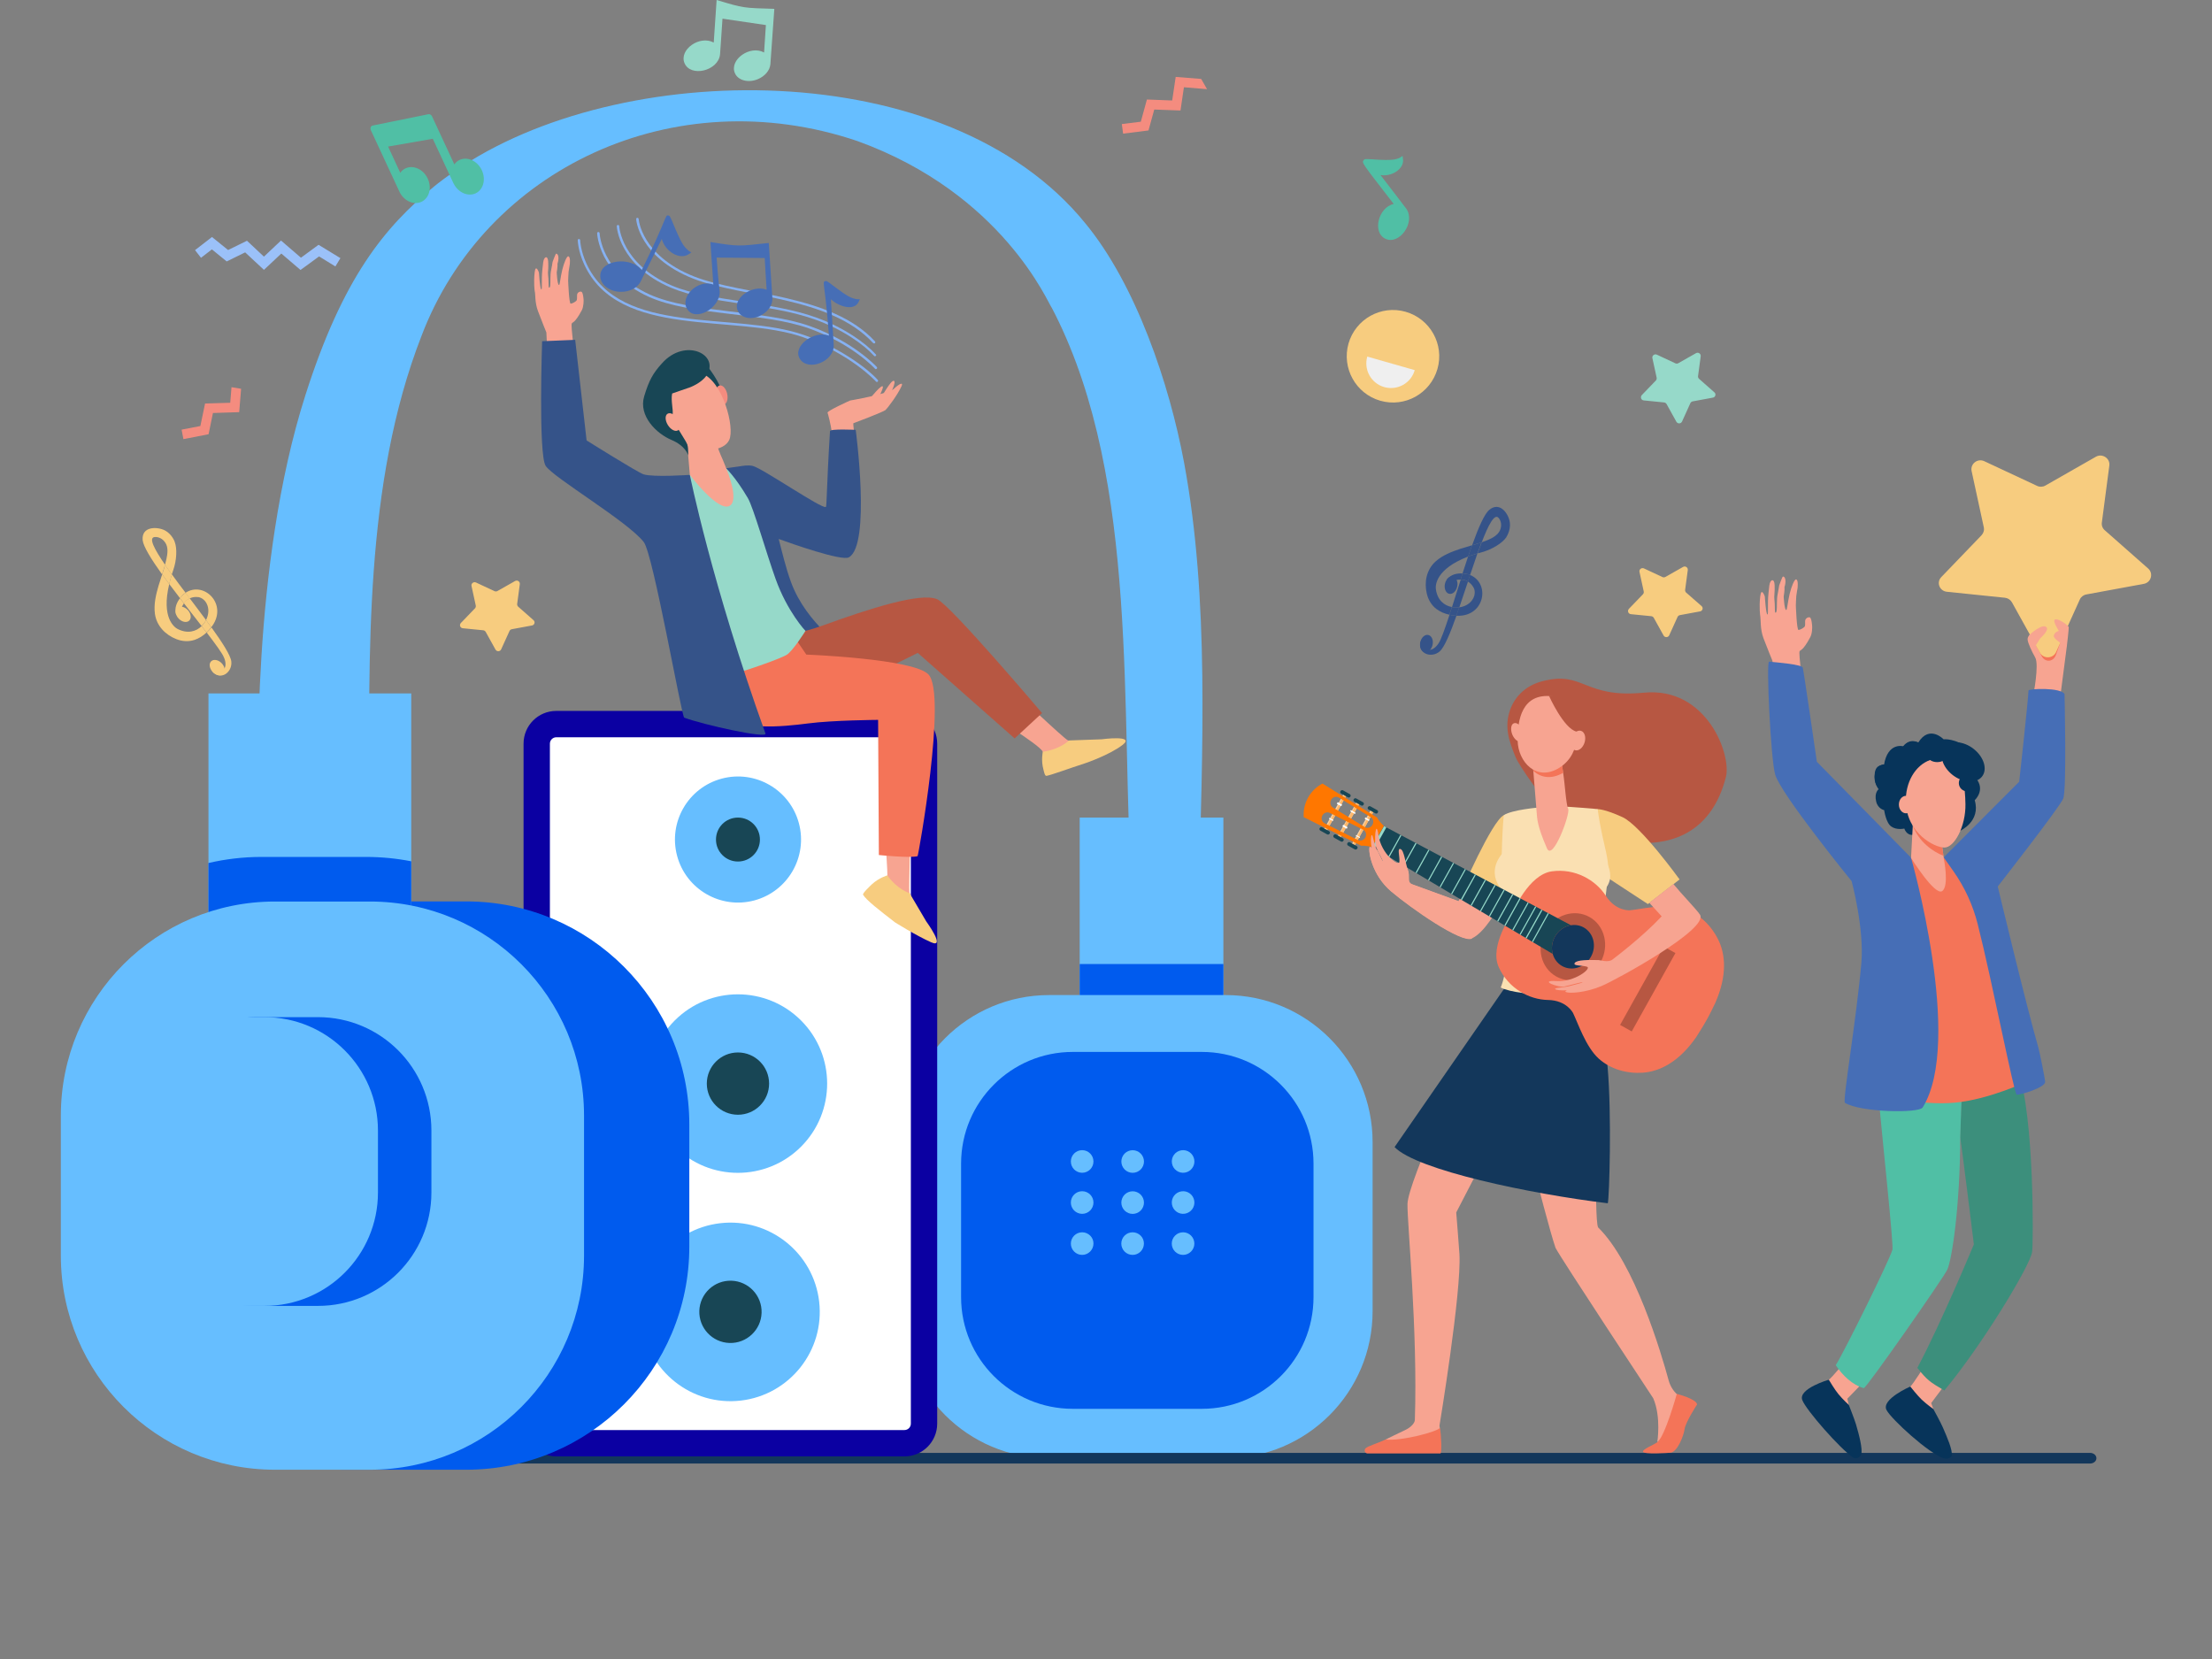 <?xml version="1.0" encoding="UTF-8" standalone="no"?><!DOCTYPE svg PUBLIC "-//W3C//DTD SVG 1.1//EN" "http://www.w3.org/Graphics/SVG/1.1/DTD/svg11.dtd"><svg width="100%" height="100%" viewBox="0 0 800 600" version="1.1" xmlns="http://www.w3.org/2000/svg" xmlns:xlink="http://www.w3.org/1999/xlink" xml:space="preserve" xmlns:serif="http://www.serif.com/" style="fill-rule:evenodd;clip-rule:evenodd;stroke-linejoin:round;stroke-miterlimit:2;"><rect x="0" y="0" width="800" height="600" fill="#808080" stroke="none"/><g><path d="M63.669,222.201c0.54,0.231 1.08,0.347 1.659,0.463c-0.193,-1.273 -0,-2.778 1.196,-4.437c-0.463,-0.617 -0.965,-1.234 -1.428,-1.851c-1.003,1.273 -2.16,3.472 -1.427,5.825Z" style="fill:#f7cc7f;fill-rule:nonzero;"/><path d="M74.509,224.245c-1.89,-2.546 -3.896,-5.208 -5.902,-7.869c-0.154,0.077 -0.232,0.115 -0.232,0.115c-0.771,0.463 -0.848,0.54 -0.848,0.54c-0.502,0.386 -0.81,0.811 -0.772,0.772c-0.077,0.116 -0.193,0.231 -0.27,0.347c2.199,2.855 4.398,5.671 6.404,8.217c0.694,-0.579 1.234,-1.312 1.62,-2.122Z" style="fill:#f7cc7f;fill-rule:nonzero;"/><path d="M81.029,237.863c-0,-0.039 1.273,2.7 -0.116,4.243c-0,0 -1.543,1.813 -2.778,-0.578l-0.115,-0.155c-0.27,-0.347 -0.772,-0.463 -1.158,-0.193c-0.424,0.27 -0.463,0.772 -0.27,1.235c0.116,0.231 0.309,0.617 0.81,1.041c3.009,2.469 6.674,-0.655 6.25,-4.243c-0.27,-2.237 -3.241,-6.828 -7.175,-12.306c-0.502,0.656 -1.081,1.312 -1.698,1.89c3.241,4.244 5.709,7.6 6.25,9.066Z" style="fill:#f7cc7f;fill-rule:nonzero;"/><path d="M72.927,226.444c0.618,0.81 1.196,1.582 1.775,2.315c0.617,-0.579 1.196,-1.196 1.697,-1.89c-0.617,-0.849 -1.234,-1.736 -1.89,-2.624c-0.386,0.81 -0.926,1.543 -1.582,2.199Z" style="fill:#f7cc7f;fill-rule:nonzero;"/><path d="M65.096,216.337c0.618,-0.81 1.158,-1.311 1.158,-1.311c0.27,-0.232 0.578,-0.463 0.848,-0.656c-1.736,-2.276 -3.394,-4.514 -4.937,-6.635c-0.386,1.234 -0.695,2.391 -0.965,3.471c1.273,1.698 2.585,3.434 3.896,5.131Z" style="fill:#f7cc7f;fill-rule:nonzero;"/><path d="M58.654,207.735c0.81,1.118 1.659,2.314 2.546,3.51c0.27,-1.08 0.579,-2.237 0.965,-3.472c-0.888,-1.196 -1.698,-2.392 -2.469,-3.472c-0.309,1.158 -0.656,2.276 -1.042,3.434Z" style="fill:#f7cc7f;fill-rule:nonzero;"/><path d="M64.248,227.486c-1.158,-0.617 -5.98,-3.974 -3.048,-16.241c-0.887,-1.196 -1.736,-2.353 -2.546,-3.51c-0.463,1.35 -0.887,2.7 -1.311,4.089c-0.965,3.279 -1.775,6.789 -1.312,10.184c0.617,4.398 3.819,7.599 7.754,9.143c2.044,0.81 4.398,1.002 6.596,0.27c1.621,-0.541 3.087,-1.505 4.321,-2.662c-0.579,-0.733 -1.157,-1.505 -1.775,-2.315c-2.005,1.968 -5.092,2.855 -8.679,1.042Z" style="fill:#f7cc7f;fill-rule:nonzero;"/><path d="M59.657,191.841c-2.739,-1.427 -8.525,-1.582 -8.062,3.51c0.231,2.277 3.124,6.944 7.021,12.384c0.385,-1.158 0.733,-2.315 1.08,-3.472c-3.896,-5.671 -6.018,-9.76 -3.819,-10.03c1.311,-0.155 2.931,0.501 3.934,2.083c1.081,1.659 0.811,3.896 0.386,5.825c-0.154,0.733 -0.347,1.427 -0.54,2.16c0.772,1.119 1.582,2.276 2.469,3.472c0.154,-0.54 0.347,-1.08 0.54,-1.62c1.235,-3.511 1.427,-7.793 0.54,-10.107c0.039,-0 -0.887,-2.778 -3.549,-4.205Z" style="fill:#f7cc7f;fill-rule:nonzero;"/><path d="M69.456,216.106c-0.155,0.038 1.041,-0.348 2.16,-0.155c-0.463,-0.077 2.353,-0.077 3.433,3.086c0.579,1.621 0.309,3.55 -0.54,5.208c0.656,0.888 1.312,1.775 1.89,2.624c0.078,-0.116 0.155,-0.232 0.232,-0.309c5.902,-7.985 -2.855,-16.588 -9.567,-12.152c0.501,0.656 1.003,1.35 1.504,2.006c0.27,-0.115 0.656,-0.27 0.888,-0.308Z" style="fill:#f7cc7f;fill-rule:nonzero;"/><path d="M65.096,216.337c0.463,0.617 0.965,1.235 1.428,1.852c0.077,-0.116 0.154,-0.232 0.27,-0.347c-0,-0 0.308,-0.386 0.771,-0.772c0,0 0.078,-0.077 0.849,-0.54c-0.039,0 0.077,-0.039 0.232,-0.116c-0.502,-0.656 -1.003,-1.35 -1.505,-2.006c-0.309,0.193 -0.579,0.386 -0.849,0.656c-0.038,0 -0.578,0.463 -1.196,1.273Z" style="fill:#f7cc7f;fill-rule:nonzero;"/><path d="M67.913,220.619c1.195,1.273 1.427,3.009 0.501,3.858c-0.926,0.848 -2.623,0.501 -3.819,-0.772c-1.196,-1.273 -1.427,-3.009 -0.502,-3.857c0.888,-0.849 2.624,-0.502 3.82,0.771Z" style="fill:#f7cc7f;fill-rule:nonzero;"/><path d="M80.218,239.907c1.196,1.273 1.428,3.009 0.502,3.858c-0.926,0.849 -2.623,0.502 -3.819,-0.772c-1.196,-1.273 -1.427,-3.008 -0.502,-3.857c0.926,-0.849 2.624,-0.502 3.819,0.771Z" style="fill:#f7cc7f;fill-rule:nonzero;"/></g><rect x="390.489" y="295.689" width="51.963" height="102.305" style="fill:#66beff;"/><path d="M442.452,348.655l-51.963,-0l0,49.378l51.963,-0l-0,-49.378Z" style="fill:#005bee;fill-rule:nonzero;"/><path d="M326.259,474.221l0,-61.182c0,-29.357 23.802,-53.159 53.159,-53.159l63.844,0c29.357,0 53.159,23.802 53.159,53.159l-0,61.182c-0,29.357 -23.802,53.159 -53.159,53.159l-63.844,-0c-29.357,-0 -53.159,-23.802 -53.159,-53.159Z" style="fill:#66beff;fill-rule:nonzero;"/><path d="M347.592,469.129l0,-48.298c0,-22.297 18.093,-40.389 40.39,-40.389l46.678,-0c22.297,-0 40.389,18.092 40.389,40.389l0,48.298c0,22.297 -18.092,40.39 -40.389,40.39l-46.678,-0c-22.297,-0 -40.39,-18.093 -40.39,-40.39Z" style="fill:#005bee;fill-rule:nonzero;"/><g><circle cx="391.377" cy="420.06" r="4.089" style="fill:#66beff;"/><path d="M405.867,418.512c0.864,-2.085 3.258,-3.076 5.343,-2.213c2.085,0.864 3.077,3.258 2.213,5.343c-0.864,2.085 -3.258,3.077 -5.343,2.213c-2.085,-0.863 -3.076,-3.257 -2.213,-5.343Z" style="fill:#66beff;"/><path d="M427.231,416.022c2.228,-0.362 4.33,1.153 4.691,3.381c0.362,2.228 -1.153,4.33 -3.381,4.692c-2.228,0.361 -4.33,-1.154 -4.691,-3.382c-0.362,-2.227 1.153,-4.33 3.381,-4.691Z" style="fill:#66beff;"/></g><g><circle cx="391.377" cy="434.912" r="4.089" style="fill:#66beff;"/><path d="M405.862,433.369c0.863,-2.085 3.257,-3.077 5.342,-2.213c2.086,0.863 3.077,3.257 2.213,5.342c-0.863,2.086 -3.257,3.077 -5.342,2.213c-2.085,-0.863 -3.077,-3.257 -2.213,-5.342Z" style="fill:#66beff;"/><path d="M427.23,430.874c2.228,-0.361 4.33,1.154 4.691,3.381c0.362,2.228 -1.153,4.33 -3.381,4.692c-2.228,0.361 -4.33,-1.154 -4.691,-3.382c-0.362,-2.227 1.153,-4.329 3.381,-4.691Z" style="fill:#66beff;"/></g><g><path d="M391.377,445.675c-2.276,-0 -4.089,1.851 -4.089,4.089c-0,2.276 1.851,4.089 4.089,4.089c2.237,-0 4.089,-1.852 4.089,-4.089c0.038,-2.238 -1.813,-4.089 -4.089,-4.089Z" style="fill:#66beff;fill-rule:nonzero;"/><path d="M409.623,445.675c-2.276,-0 -4.089,1.851 -4.089,4.089c0,2.276 1.852,4.089 4.089,4.089c2.276,-0 4.089,-1.852 4.089,-4.089c0.039,-2.238 -1.813,-4.089 -4.089,-4.089Z" style="fill:#66beff;fill-rule:nonzero;"/><path d="M427.87,445.675c-2.276,-0 -4.089,1.851 -4.089,4.089c-0,2.276 1.852,4.089 4.089,4.089c2.237,-0 4.089,-1.852 4.089,-4.089c0,-2.238 -1.813,-4.089 -4.089,-4.089Z" style="fill:#66beff;fill-rule:nonzero;"/></g><g><path d="M180.44,527.38c0,1.08 1.042,1.928 2.315,1.928l573.131,0c1.273,0 2.315,-0.848 2.315,-1.928c-0,-1.081 -1.042,-1.929 -2.315,-1.929l-573.131,-0c-1.273,-0 -2.315,0.848 -2.315,1.929Z" style="fill:#13375b;fill-rule:nonzero;"/></g><g><g><path d="M519.875,133.436c-2.546,8.873 -11.766,14.042 -20.677,11.496c-8.873,-2.546 -14.003,-11.804 -11.496,-20.677c2.546,-8.873 11.766,-14.042 20.677,-11.496c8.873,2.546 14.042,11.805 11.496,20.677Z" style="fill:#f7cc7f;fill-rule:nonzero;"/><path d="M494.492,128.961c-1.35,4.745 1.388,9.683 6.133,11.033c4.745,1.35 9.683,-1.389 11.033,-6.133l-17.166,-4.9Z" style="fill:#efefef;fill-rule:nonzero;"/></g></g><path d="M434.428,28.547l-9.22,-0.733l-1.273,8.525l-9.142,-0.347l-2.199,8.024l-6.867,0.848l0.463,3.472l9.181,-1.157l2.083,-7.561l9.49,0.347l1.235,-8.409l8.371,0.694l-2.122,-3.703Z" style="fill:#f48c7f;fill-rule:nonzero;"/><path d="M83.729,140.033l-0.463,5.632l-9.104,0.27l-1.697,8.14l-6.79,1.311l0.656,3.434l9.104,-1.775l1.582,-7.677l9.489,-0.308l0.695,-8.449l-3.472,-0.578Z" style="fill:#f48c7f;fill-rule:nonzero;"/><path d="M327.108,526.724l-125.914,-0c-6.558,-0 -11.843,-5.285 -11.843,-11.843l0,-245.926c0,-6.558 5.285,-11.842 11.843,-11.842l125.914,-0c6.558,-0 11.843,5.284 11.843,11.842l0,245.926c0,6.519 -5.285,11.843 -11.843,11.843Z" style="fill:#0b00a2;fill-rule:nonzero;"/><path d="M201.194,517.195c-1.273,0 -2.314,-1.041 -2.314,-2.314l-0,-245.926c-0,-1.273 1.041,-2.314 2.314,-2.314l125.914,-0c1.273,-0 2.315,1.041 2.315,2.314l-0,245.926c-0,1.273 -1.042,2.314 -2.315,2.314l-125.914,0Z" style="fill:#fff;fill-rule:nonzero;"/><g><path d="M261.003,281.606c12.154,-3.259 24.667,3.963 27.926,16.117c3.259,12.153 -3.962,24.667 -16.116,27.926c-12.154,3.259 -24.667,-3.963 -27.926,-16.117c-3.259,-12.154 3.962,-24.667 16.116,-27.926Z" style="fill:#66beff;"/><path d="M274.837,303.636c-0,4.398 -3.549,7.947 -7.947,7.947c-4.397,-0 -7.947,-3.549 -7.947,-7.947c0,-4.398 3.55,-7.947 7.947,-7.947c4.398,0 7.947,3.549 7.947,7.947Z" style="fill:#184655;fill-rule:nonzero;"/></g><g><path d="M244.038,369.061c12.6,-12.601 33.061,-12.601 45.662,-0c12.601,12.6 12.601,33.061 0,45.662c-12.601,12.601 -33.062,12.601 -45.662,-0c-12.601,-12.601 -12.601,-33.062 -0,-45.662Z" style="fill:#66beff;"/><path d="M278.155,391.899c-0,6.211 -5.054,11.264 -11.265,11.264c-6.211,0 -11.264,-5.053 -11.264,-11.264c-0,-6.211 5.053,-11.264 11.264,-11.264c6.211,-0 11.265,5.053 11.265,11.264Z" style="fill:#184655;fill-rule:nonzero;"/></g><g><path d="M260.5,442.386c17.705,-2.035 33.731,10.687 35.766,28.391c2.035,17.705 -10.686,33.731 -28.391,35.766c-17.705,2.035 -33.731,-10.686 -35.766,-28.391c-2.035,-17.705 10.687,-33.731 28.391,-35.766Z" style="fill:#66beff;"/><path d="M252.92,474.087c0.198,-6.214 5.402,-11.098 11.616,-10.901c6.214,0.197 11.099,5.402 10.902,11.616c-0.197,6.213 -5.402,11.098 -11.616,10.901c-6.214,-0.197 -11.099,-5.402 -10.902,-11.616Z" style="fill:#184655;"/></g><g><path d="M594.482,144.816l7.368,0.733c0.386,0.039 0.695,0.27 0.887,0.579l3.549,6.404c0.463,0.81 1.659,0.771 2.045,-0.078l3.009,-6.635c0.154,-0.347 0.463,-0.578 0.849,-0.656l7.291,-1.35c0.925,-0.154 1.273,-1.311 0.54,-1.929l-5.517,-4.86c-0.27,-0.232 -0.424,-0.617 -0.386,-0.965l0.965,-7.213c0.116,-0.926 -0.887,-1.582 -1.697,-1.119l-6.404,3.626c-0.309,0.193 -0.733,0.193 -1.08,0.039l-6.674,-3.125c-0.849,-0.386 -1.813,0.347 -1.62,1.234l1.543,7.098c0.077,0.348 -0.039,0.733 -0.27,1.003l-5.092,5.285c-0.656,0.733 -0.232,1.852 0.694,1.929Z" style="fill:#96d9c9;fill-rule:nonzero;"/><path d="M167.401,227.216l7.369,0.733c0.385,0.038 0.694,0.27 0.887,0.578l3.549,6.404c0.463,0.81 1.659,0.772 2.044,-0.077l3.009,-6.635c0.155,-0.348 0.463,-0.579 0.849,-0.656l7.291,-1.35c0.926,-0.155 1.273,-1.312 0.54,-1.929l-5.516,-4.861c-0.27,-0.231 -0.425,-0.617 -0.386,-0.964l0.964,-7.214c0.116,-0.926 -0.887,-1.582 -1.697,-1.119l-6.404,3.626c-0.308,0.193 -0.733,0.193 -1.08,0.039l-6.674,-3.125c-0.848,-0.385 -1.813,0.348 -1.62,1.235l1.543,7.098c0.077,0.347 -0.038,0.733 -0.27,1.003l-5.092,5.285c-0.694,0.733 -0.27,1.852 0.694,1.929Z" style="fill:#f7cc7f;fill-rule:nonzero;"/><path d="M589.853,222.124l7.368,0.733c0.386,0.038 0.694,0.27 0.887,0.578l3.549,6.404c0.463,0.81 1.659,0.771 2.045,-0.077l3.009,-6.635c0.154,-0.348 0.463,-0.579 0.848,-0.656l7.291,-1.35c0.926,-0.155 1.273,-1.312 0.541,-1.929l-5.556,-4.861c-0.27,-0.231 -0.424,-0.617 -0.385,-0.964l0.964,-7.214c0.116,-0.926 -0.887,-1.582 -1.697,-1.119l-6.404,3.626c-0.309,0.193 -0.733,0.193 -1.08,0.039l-6.674,-3.125c-0.848,-0.385 -1.813,0.347 -1.62,1.235l1.543,7.098c0.077,0.347 -0.039,0.733 -0.27,1.003l-5.092,5.285c-0.656,0.733 -0.232,1.851 0.733,1.929Z" style="fill:#f7cc7f;fill-rule:nonzero;"/></g><g><g><path d="M559.185,361.925c-0.309,0.116 4.282,6.056 8.756,10.261c3.627,4.514 6.983,9.914 8.179,15.739c1.774,8.912 0.308,52.85 1.851,55.975c13.271,12.962 22.838,45.482 25.538,55.396c0.54,1.929 1.582,3.665 3.047,5.015l-0.578,11.226l-6.597,6.056c0,0 1.466,-9.143 -1.466,-15.893c0,-0 -33.368,-50.536 -35.336,-54.393c-3.78,-10.995 -17.552,-67.355 -17.552,-67.355l-3.202,-12.962c0,0 17.36,-9.027 17.36,-9.065Z" style="fill:#f7a491;fill-rule:nonzero;"/><path d="M613.77,507.937c0,0 -4.166,6.404 -4.513,8.911c-0.347,2.508 -2.585,8.178 -5.015,8.526c-0.54,0.077 -10.107,0.771 -10.03,-0.425c0.039,-0.926 3.51,-2.199 5.131,-3.317c2.777,-1.929 7.098,-17.514 7.098,-17.514c-0,-0 7.136,1.813 7.329,3.819Z" style="fill:#f47458;fill-rule:nonzero;"/></g><path d="M530.676,381.406c0,0 -21.487,45.945 -21.641,54.046c-0.116,6.944 3.742,45.79 2.662,78.117c-0.039,1.157 -1.505,2.739 -3.665,3.704c-1.196,0.54 -6.944,3.356 -6.944,3.356l-0.926,1.89l20.137,-1.427l0.425,-4.668l-0.116,-0.81c0,-0 8.024,-48.414 7.214,-62.108c-0.116,-2.161 -1.157,-15.007 -1.157,-15.007l24.226,-46.793l-15.238,-20.021l-4.977,9.721Z" style="fill:#f7a491;fill-rule:nonzero;"/><g><path d="M579.939,436.609l-0,0Z" style="fill:#13375b;fill-rule:nonzero;"/><path d="M504.367,414.852l42.164,-60.951c2.585,1.042 5.054,1.967 7.831,2.507c6.057,1.158 12.113,0.965 18.247,0.772c0,0.231 0,0.424 0.039,0.617c0.694,5.015 7.368,12.808 8.757,28.045c1.543,17.321 0.617,47.372 0.077,49.34c-28.045,-3.395 -69.129,-11.998 -77.115,-20.33Z" style="fill:#13375b;fill-rule:nonzero;"/></g><path d="M559.455,272.697c-0.155,1.775 -1.119,3.125 -2.122,3.048c-1.003,-0.116 -1.659,-1.62 -1.505,-3.395c0.155,-1.774 1.119,-3.124 2.122,-3.047c1.003,0.077 1.659,1.581 1.505,3.394Z" style="fill:#f7a491;fill-rule:nonzero;"/><path d="M520.955,525.644l-26.463,-0c-0.926,-0.078 -1.196,-1.273 -0.656,-1.813c0.849,-0.849 3.935,-1.659 7.291,-3.202c5.863,0.617 18.709,-2.855 19.635,-4.205c0.54,2.7 0.695,9.104 0.193,9.22Z" style="fill:#f47458;fill-rule:nonzero;"/><path d="M495.34,306.336c0.116,-0.347 0.425,-0.077 0.81,0.502c-0.501,-2.083 -0.424,-4.668 -0.038,-4.9c0.463,-0.27 0.771,3.318 1.813,5.285c1.08,1.968 2.045,4.36 2.199,4.244c0.231,-0.154 -1.235,-2.816 -2.315,-4.822c-1.041,-2.006 -0.231,-11.226 0.733,-4.629c0.965,6.635 7.368,11.688 7.561,9.644c0.193,-2.045 -0.887,-5.092 0.425,-4.668c1.311,0.463 1.697,4.976 2.854,8.294c0.116,0.386 0.155,1.543 0.155,2.893c-0,0.695 0.424,1.35 1.118,1.582l16.82,6.133l10.994,-19.134l12.422,2.662c-0,0 -9.992,26.001 -18.517,29.936c-3.896,1.774 -22.027,-10.956 -29.164,-16.974c-7.06,-5.902 -8.41,-14.582 -7.87,-16.048Z" style="fill:#f7a491;fill-rule:nonzero;"/><path d="M543.908,294.802c-4.398,2.083 -15.585,28.045 -15.585,28.045l14.389,8.834l4.552,-13.193c0,-0 2.045,-26.232 -3.356,-23.686Z" style="fill:#f7cc7f;fill-rule:nonzero;"/><path d="M548.074,273.7c-2.121,-5.323 -4.243,-10.647 -1.851,-17.166c1.967,-5.285 6.211,-8.757 11.534,-10.146c15.122,-3.973 14.891,6.25 36.802,4.128c22.645,-2.199 31.749,22.413 29.627,30.553c-10.03,38.962 -55.01,19.982 -61.105,13.501c-4.552,-4.822 -13.656,-17.475 -15.007,-20.87Z" style="fill:#b75742;fill-rule:nonzero;"/><path d="M577.817,292.641c-0,0 2.43,-0.115 8.988,2.894c6.558,3.009 20.639,22.528 20.639,22.528l-11.457,8.912l-19.636,-12.846c0,-0 -2.507,-21.488 1.466,-21.488Z" style="fill:#f7cc7f;fill-rule:nonzero;"/><path d="M542.751,357.141c6.751,3.588 32.751,3.009 32.751,3.009c0.656,-6.751 4.089,-24.843 5.594,-39.386c1.89,-10.107 -1.234,-13.039 -3.279,-28.123c-0,-0.115 -10.493,-0.848 -10.493,-0.848l-10.917,0.27c0,-0 -9.49,0.771 -12.499,2.739c-0.193,0.154 -1.427,17.205 -0.463,29.318c0.656,8.255 1.582,14.89 1.505,20.368c-0.077,7.909 -2.199,12.653 -2.199,12.653Z" style="fill:#fae0b2;fill-rule:nonzero;"/><path d="M540.591,315.826c0.231,6.442 8.525,12.653 20.368,12.653c11.843,0 21.41,-5.246 21.41,-11.689c0,-6.442 -7.87,-15.546 -19.674,-15.546c-11.843,0 -22.374,6.404 -22.104,14.582Z" style="fill:#fae0b2;fill-rule:nonzero;"/><path d="M564.778,275.784c0,-0 0.232,1.62 0.579,3.896c0.656,4.127 0.964,10.917 1.813,12.961c0.733,1.814 -5.594,18.98 -7.677,14.197c-3.665,-8.371 -3.549,-10.918 -3.742,-13.116c-0.193,-2.199 -0.771,-9.76 -1.196,-14.814c-0.231,-2.739 -0.385,-4.706 -0.385,-4.706l10.608,1.582Z" style="fill:#f7a491;fill-rule:nonzero;"/><path d="M554.555,278.793c-0.193,-2.662 -0.347,-4.63 -0.347,-4.63l10.57,1.621c0,-0 0.27,1.543 0.579,3.703c-4.321,2.507 -8.178,1.736 -10.802,-0.694Z" style="fill:#f47458;fill-rule:nonzero;"/><path d="M561.461,251.828c-0,-0 4.166,0.925 6.75,4.86c2.585,3.935 4.36,15.508 -4.127,20.909c-8.487,5.4 -15.084,-2.238 -15.199,-9.683c-0.116,-7.445 1.465,-17.398 12.576,-16.086Z" style="fill:#f7a491;fill-rule:nonzero;"/><path d="M546.917,265.599c0.733,1.813 2.16,2.932 3.202,2.508c1.042,-0.425 1.312,-2.238 0.579,-4.012c-0.733,-1.813 -2.161,-2.932 -3.202,-2.508c-1.042,0.386 -1.273,2.199 -0.579,4.012Z" style="fill:#f7a491;fill-rule:nonzero;"/><path d="M560.188,251.596c-0,0 5.323,11.92 9.991,13c4.668,1.08 4.59,7.06 4.59,7.06c0,-0 -0.115,-13.849 -4.474,-17.051c-4.36,-3.163 -10.107,-3.009 -10.107,-3.009Z" style="fill:#b75742;fill-rule:nonzero;"/><path d="M568.327,267.065c-0.617,1.929 -0.038,3.858 1.273,4.244c1.312,0.424 2.855,-0.81 3.472,-2.739c0.617,-1.929 0.039,-3.858 -1.273,-4.244c-1.273,-0.424 -2.855,0.81 -3.472,2.739Z" style="fill:#f7a491;fill-rule:nonzero;"/><g><path d="M479.637,300.815l7.249,-13.007l-1.011,-0.563l-7.249,13.007l1.011,0.563Z" style="fill:#ffd09f;"/><path d="M479.631,300.786l7.248,-13.006l-0.606,-0.338l-7.249,13.006l0.607,0.338Z" style="fill:#ffb769;"/><path d="M484.639,303.235l7.1,-12.737l-1.011,-0.563l-7.1,12.737l1.011,0.563Z" style="fill:#ffd09f;"/><path d="M484.623,303.251l7.1,-12.737l-0.775,-0.432l-7.1,12.737l0.775,0.432Z" style="fill:#ffb769;"/><path d="M489.763,306.097l7.1,-12.737l-1.011,-0.563l-7.1,12.737l1.011,0.563Z" style="fill:#ffd09f;"/><path d="M489.762,306.088l7.1,-12.737l-0.641,-0.357l-7.099,12.737l0.64,0.357Z" style="fill:#ffb769;"/><path d="M578.164,382.833c-4.629,-4.204 -7.522,-12.923 -9.258,-16.472c-0,0 -2.276,-4.59 -9.066,-4.706c-6.789,-0.116 -14.35,-4.166 -17.822,-11.92c-3.472,-7.754 4.938,-19.481 4.938,-19.481l0.347,-0.656c-0,-0 5.555,-13.309 13.965,-14.466c8.409,-1.158 15.855,3.163 19.519,8.872c3.665,5.71 8.757,5.208 8.757,5.208c3.896,-0.386 12.846,-2.507 18.864,-0.772c5.632,1.621 10.069,5.748 12.808,10.995c2.97,5.671 3.433,13.463 -0.811,23.184c-0.231,0.54 -2.468,5.131 -3.24,6.365c-0.656,1.273 -3.395,5.633 -3.703,6.095c-6.057,8.757 -12.923,12.422 -19.327,12.885c-5.787,0.386 -11.65,-1.234 -15.971,-5.131Z" style="fill:#f47458;fill-rule:nonzero;"/><path d="M562.849,353.168c5.517,3.086 12.692,0.772 16.01,-5.169c3.317,-5.941 1.504,-13.271 -4.012,-16.357c-5.517,-3.086 -12.692,-0.771 -16.01,5.17c-3.317,5.979 -1.504,13.27 4.012,16.356Z" style="fill:#b75742;fill-rule:nonzero;"/><path d="M564.971,349.388c3.588,2.006 8.255,0.501 10.416,-3.357c2.16,-3.857 0.964,-8.602 -2.624,-10.608c-3.587,-2.006 -8.255,-0.502 -10.415,3.356c-2.16,3.858 -0.965,8.603 2.623,10.609Z" style="fill:#13375b;fill-rule:nonzero;"/><path d="M478.29,283.383c-4.437,2.315 -7.099,7.06 -6.79,12.036l0,0.116l20.909,10.377c0.887,-0.27 3.896,0.424 3.896,0.424l4.205,-7.561c-0,0 -2.199,-2.199 -2.431,-3.086l-19.789,-12.306Zm15.314,15.739l-11.573,-7.098c-0.925,-0.578 -1.157,-1.813 -0.578,-2.816c0.617,-1.003 1.813,-1.35 2.739,-0.771l11.573,7.098c0.926,0.578 1.157,1.813 0.578,2.816c-0.578,1.003 -1.813,1.35 -2.739,0.771Zm-15.392,-4.127c0.54,-1.042 1.736,-1.466 2.701,-1.003l12.113,6.095c0.964,0.501 1.311,1.697 0.81,2.739c-0.54,1.041 -1.736,1.466 -2.7,1.003l-12.113,-6.095c-0.965,-0.463 -1.312,-1.698 -0.811,-2.739Z" style="fill:#f70;fill-rule:nonzero;"/><path d="M562.348,338.779c-1.119,2.006 -1.35,4.243 -0.81,6.211l-65.233,-38.654l4.205,-7.561l67.624,35.838c-2.314,0.385 -4.513,1.851 -5.786,4.166Z" style="fill:#184655;fill-rule:nonzero;"/><path d="M590.143,373.031l15.797,-28.339l-4.212,-2.348l-15.797,28.339l4.212,2.348Z" style="fill:#b75742;"/><path d="M498.272,293.915l0.039,-0.039c0.193,-0.309 0.077,-0.694 -0.232,-0.887l-2.43,-1.351c-0.309,-0.192 -0.694,-0.077 -0.887,0.232l-0.039,0.039c-0.193,0.308 -0.077,0.694 0.232,0.887l2.43,1.35c0.309,0.193 0.733,0.116 0.887,-0.231Z" style="fill:#184655;fill-rule:nonzero;"/><path d="M493.142,291.06l0.038,-0.039c0.193,-0.308 0.077,-0.694 -0.231,-0.887l-2.431,-1.35c-0.308,-0.193 -0.694,-0.077 -0.887,0.231l-0.039,0.039c-0.192,0.308 -0.077,0.694 0.232,0.887l2.43,1.35c0.309,0.193 0.695,0.077 0.888,-0.231Z" style="fill:#184655;fill-rule:nonzero;"/><path d="M488.358,288.128l0.039,-0.039c0.192,-0.308 0.077,-0.694 -0.232,-0.887l-2.43,-1.35c-0.309,-0.193 -0.695,-0.077 -0.887,0.231l-0.039,0.039c-0.193,0.309 -0.077,0.694 0.231,0.887l2.431,1.35c0.308,0.193 0.694,0.078 0.887,-0.231Z" style="fill:#184655;fill-rule:nonzero;"/><path d="M480.874,301.514l0.039,-0.039c0.193,-0.308 0.077,-0.694 -0.27,-0.887l-2.431,-1.35c-0.308,-0.193 -0.694,-0.077 -0.887,0.232l-0.038,0.038c-0.193,0.309 -0.078,0.694 0.231,0.887l2.43,1.351c0.348,0.192 0.733,0.077 0.926,-0.232Z" style="fill:#184655;fill-rule:nonzero;"/><path d="M485.851,304.099l0.038,-0.039c0.193,-0.308 0.077,-0.694 -0.231,-0.887l-2.431,-1.35c-0.308,-0.193 -0.694,-0.077 -0.887,0.231l-0.038,0.039c-0.193,0.308 -0.078,0.694 0.231,0.887l2.43,1.35c0.309,0.193 0.695,0.077 0.888,-0.231Z" style="fill:#184655;fill-rule:nonzero;"/><path d="M490.866,306.915l0.038,-0.039c0.193,-0.308 0.077,-0.694 -0.231,-0.887l-2.431,-1.35c-0.308,-0.193 -0.694,-0.077 -0.887,0.27l-0.039,0.038c-0.192,0.309 -0.077,0.695 0.232,0.888l2.43,1.35c0.309,0.154 0.695,0.038 0.888,-0.27Z" style="fill:#184655;fill-rule:nonzero;"/><path d="M496.305,306.336l4.243,-7.561l0.849,0.463l-4.244,7.6l-0.848,-0.502Z" style="fill:#96d9c9;fill-rule:nonzero;"/><path d="M502.13,309.769l4.359,-7.831l0.347,0.193l-4.359,7.87l-0.347,-0.232Z" style="fill:#96d9c9;fill-rule:nonzero;"/><path d="M507.415,312.933l4.513,-8.101l0.386,0.193l-4.552,8.101l-0.347,-0.193Z" style="fill:#96d9c9;fill-rule:nonzero;"/><path d="M511.967,315.595l4.629,-8.294l0.347,0.192l-4.629,8.333l-0.347,-0.231Z" style="fill:#96d9c9;fill-rule:nonzero;"/><path d="M516.48,318.295l4.745,-8.526l0.347,0.193l-4.744,8.526l-0.348,-0.193Z" style="fill:#96d9c9;fill-rule:nonzero;"/><path d="M520.647,320.764l4.86,-8.719l0.347,0.193l-4.86,8.719l-0.347,-0.193Z" style="fill:#96d9c9;fill-rule:nonzero;"/><path d="M524.813,323.233l4.976,-8.95l0.347,0.193l-4.976,8.95l-0.347,-0.193Z" style="fill:#96d9c9;fill-rule:nonzero;"/><path d="M528.323,325.316l5.092,-9.104l0.348,0.193l-5.054,9.142l-0.386,-0.231Z" style="fill:#96d9c9;fill-rule:nonzero;"/><path d="M531.872,327.399l5.17,-9.258l0.347,0.192l-5.169,9.297l-0.348,-0.231Z" style="fill:#96d9c9;fill-rule:nonzero;"/><path d="M535.267,329.443l5.285,-9.451l0.347,0.193l-5.285,9.451l-0.347,-0.193Z" style="fill:#96d9c9;fill-rule:nonzero;"/><path d="M538.469,331.334l5.362,-9.606l0.347,0.193l-5.362,9.606l-0.347,-0.193Z" style="fill:#96d9c9;fill-rule:nonzero;"/><path d="M541.478,333.108l5.439,-9.721l0.347,0.193l-5.439,9.76l-0.347,-0.232Z" style="fill:#96d9c9;fill-rule:nonzero;"/><path d="M546.917,336.349l5.594,-9.992l0.347,0.193l-5.594,9.992l-0.347,-0.193Z" style="fill:#96d9c9;fill-rule:nonzero;"/><path d="M549.579,337.93l5.671,-10.145l0.347,0.193l-5.671,10.145l-0.347,-0.193Z" style="fill:#96d9c9;fill-rule:nonzero;"/><path d="M551.739,339.203l5.71,-10.222l0.385,0.192l-5.709,10.223l-0.386,-0.193Z" style="fill:#96d9c9;fill-rule:nonzero;"/><path d="M554.054,340.554l5.748,-10.339l0.347,0.193l-5.748,10.338l-0.347,-0.192Z" style="fill:#96d9c9;fill-rule:nonzero;"/><path d="M485.089,291.593l0.319,-0.573l-1.617,-0.901l-0.32,0.572l1.618,0.902Z" style="fill:#fff;"/><path d="M482.069,296.924l0.206,-0.37l-1.448,-0.809l-0.207,0.371l1.449,0.808Z" style="fill:#fff;"/><path d="M490.057,294.39l0.244,-0.438l-1.752,-0.977l-0.244,0.438l1.752,0.977Z" style="fill:#fff;"/><path d="M487.071,299.742l0.319,-0.572l-1.583,-0.883l-0.32,0.573l1.584,0.882Z" style="fill:#fff;"/><path d="M495.06,296.95l0.263,-0.472l-1.517,-0.845l-0.263,0.471l1.517,0.846Z" style="fill:#fff;"/><path d="M491.72,303.064l0.169,-0.304l-1.383,-0.769l-0.168,0.304l1.382,0.769Z" style="fill:#fff;"/><g><path d="M544.101,334.651l5.478,-9.837l0.386,0.155l-5.517,9.914l-0.347,-0.232Z" style="fill:#96d9c9;fill-rule:nonzero;"/></g></g><path d="M572.339,355.29c0.077,0.154 -2.276,0.656 -4.436,1.273c-2.122,0.617 -5.632,0.617 -5.478,1.118c0.116,0.386 2.276,0.618 4.282,0.463c-0.502,0.232 -0.733,0.425 -0.463,0.579c1.08,0.694 7.291,0.309 13,-2.122c5.71,-2.43 38.924,-20.677 35.568,-25.807c-1.235,-1.891 -6.558,-7.33 -9.606,-11.072l-8.718,6.79l4.475,4.899c-6.867,7.368 -17.36,15.315 -17.9,15.701c-1.466,1.041 -4.243,0.154 -4.899,0.115c-3.472,-0.077 -7.908,-0.115 -8.641,1.042c-0.733,1.157 2.469,0.771 4.398,1.35c1.929,0.579 -4.437,5.632 -11.072,5.208c-6.635,-0.425 0.849,2.546 3.048,1.929c2.199,-0.502 6.326,-1.698 6.442,-1.466Z" style="fill:#f7a491;fill-rule:nonzero;"/><path d="M527.475,325.972l-16.82,-6.134c-0.656,-0.232 -1.118,-0.887 -1.118,-1.582c-0,-1.35 -0,-2.507 -0.155,-2.893c-1.157,-3.279 -1.543,-7.831 -2.854,-8.294c-1.312,-0.463 -0.232,2.623 -0.425,4.668c-0.193,2.044 -6.596,-3.009 -7.561,-9.644c-0.964,-6.635 -1.774,2.623 -0.733,4.629c1.042,2.006 2.546,4.629 2.315,4.822c-0.154,0.116 -1.119,-2.315 -2.199,-4.243c-1.08,-1.968 -1.35,-5.555 -1.813,-5.285c-0.386,0.231 -0.463,2.816 0.038,4.899c-0.385,-0.579 -0.694,-0.849 -0.81,-0.502c-0.54,1.466 0.81,10.146 7.87,16.087c7.137,6.018 25.306,18.748 29.164,16.973l-4.899,-13.501Z" style="fill:#f7a491;fill-rule:nonzero;"/></g><g><path d="M300.76,159.475c0,0 0.348,-1.003 0.078,-3.163c-0.348,-2.7 -1.389,-6.712 -1.543,-7.059c-0.271,-0.618 8.139,-4.398 8.139,-4.398c0,-0 13.926,-2.392 15.817,-4.205c1.89,-1.813 3.587,-2.662 2.777,-0.926c-1.427,3.125 -5.015,7.908 -5.825,8.603c-0.849,0.694 -11.38,4.706 -11.573,4.745c-0.193,0.038 0.694,6.866 0.694,6.866l-8.564,-0.463Z" style="fill:#f7a491;fill-rule:nonzero;"/><g><path d="M309.479,155.463c-0,0 -9.259,-0.463 -9.297,0.463c-1.273,20.484 -1.119,27.197 -1.505,27.428c-1.311,0.887 -23.068,-14.08 -26.463,-14.852c-1.62,-0.347 -3.318,-0.077 -4.938,0.193c-3.858,0.579 -2.585,0.309 -4.591,0.656c-0.115,0.038 -0.154,0.038 -0.154,0.038l0.463,3.627c4.822,3.394 21.911,61.761 22.722,61.645c0.925,-0.154 21.294,2.469 20.754,0.849c-0.077,-0.27 -14.736,-9.606 -20.369,-24.921c-1.89,-5.13 -3.202,-10.763 -4.475,-15.662c4.668,1.698 22.799,8.101 25.384,6.635c8.024,-4.436 2.469,-46.099 2.469,-46.099Z" style="fill:#355389;fill-rule:nonzero;"/><path d="M356.079,257.151c0,0 20.099,12.229 21.024,14.698c1.312,3.587 17.591,-3.279 13.425,-3.511c-0.964,-0.077 -4.051,-0.463 -4.282,-0.578c-1.389,-0.54 -20.098,-18.324 -20.098,-18.324l-10.069,7.715Z" style="fill:#f7a491;fill-rule:nonzero;"/><path d="M398.436,267.374l-11.843,0.424c0,0 -3.009,3.163 -9.451,4.089c-0,0 -0.694,3.086 0.231,6.443c0.155,0.578 0.463,2.353 1.081,2.276c2.16,-0.425 7.753,-2.546 14.196,-4.63c-0,0 8.641,-2.931 13.386,-6.596c4.667,-3.665 -7.6,-2.006 -7.6,-2.006Z" style="fill:#f7cc7f;fill-rule:nonzero;"/><path d="M269.359,230.803c0,0 13.733,0.656 28.238,-4.59c16.742,-6.095 35.375,-12.075 41.354,-9.49c4.822,2.083 37.921,41.161 37.921,41.161l-9.914,9.181l-35.028,-30.938c0,-0 -37.689,19.211 -46.754,18.671c-20.6,-1.273 -22.799,-17.36 -15.817,-23.995Z" style="fill:#b75742;fill-rule:nonzero;"/><path d="M283.092,220.465l15.354,14.427l-24.072,10.609l-5.015,-14.698l13.733,-10.338Z" style="fill:#b75742;fill-rule:nonzero;"/><path d="M319.161,290.404c0,0 1.814,22.336 1.775,26.155c-0.077,3.819 11.226,13.926 9.49,10.146c-0.386,-0.888 -1.505,-3.781 -1.543,-4.051c-0.193,-1.504 0.501,-27.312 0.501,-27.312l-10.223,-4.938Z" style="fill:#f7a491;fill-rule:nonzero;"/><path d="M334.978,333.224l-6.018,-10.223c-0,0 -4.244,-1.157 -8.063,-6.404c0,0 -3.009,0.849 -5.593,3.241c-0.425,0.424 -3.434,3.202 -3.164,3.742c1.081,1.929 6.096,5.786 11.535,9.991c-0,0 7.599,4.784 13.077,7.214c5.517,2.43 -1.774,-7.561 -1.774,-7.561Z" style="fill:#f7cc7f;fill-rule:nonzero;"/><path d="M335.788,243.919c-5.439,-5.709 -44.17,-7.175 -44.17,-7.175l-13.001,-19.095l-21.718,17.243c-0,0 4.552,18.363 6.905,23.146c3.125,6.365 18.941,4.822 28.547,3.588c8.834,-1.157 25.229,-1.273 25.229,-1.273l0.27,48.876c-0,0 11.033,1.158 14.003,0.425c0.27,-0.077 10.724,-58.598 3.935,-65.735Z" style="fill:#f47458;fill-rule:nonzero;"/><path d="M262.647,169.428l-13.155,2.276c0,0 -0.308,0.154 -0.386,0.154c-1.041,0.309 4.514,38.731 7.176,53.043c2.661,14.273 5.323,20.098 5.323,20.098c0,0 17.553,-5.323 22.799,-8.101c2.16,-1.157 6.905,-8.718 6.905,-8.718c0,0 -6.558,-6.905 -10.84,-18.902c-3.317,-9.259 -8.024,-25.808 -9.991,-29.126c-4.514,-7.676 -7.831,-10.724 -7.831,-10.724Z" style="fill:#96d9c9;fill-rule:nonzero;"/></g><path d="M248.489,160.015l1.003,11.728c0,-0 10.3,13.733 14.466,11.148c3.472,-2.16 -1.118,-13 -1.118,-13c-0,-0 -0.926,-2.507 -2.199,-5.362c-0.849,-2.006 -1.659,-4.166 -1.813,-5.825c-0.347,-3.974 -10.339,1.311 -10.339,1.311Z" style="fill:#f7a491;fill-rule:nonzero;"/><g><path d="M255.587,132.163c0,0 5.131,6.057 6.134,11.535c0.964,5.477 0.27,9.412 0.27,9.412l-15.971,-15.083l9.567,-5.864Z" style="fill:#184655;fill-rule:nonzero;"/><path d="M262.994,142.425c0.424,1.928 -0.116,3.664 -1.234,3.934c-1.119,0.232 -2.354,-1.118 -2.778,-3.009c-0.424,-1.928 0.116,-3.664 1.234,-3.934c1.119,-0.27 2.354,1.08 2.778,3.009Z" style="fill:#f48c7f;fill-rule:nonzero;"/><path d="M241.777,141.306c-0.347,-0.039 1.62,16.086 6.751,19.327c5.13,3.24 13.27,2.623 15.199,-1.505c2.122,-4.552 -2.392,-21.217 -9.76,-23.994c-7.407,-2.817 -12.19,6.172 -12.19,6.172Z" style="fill:#f7a491;fill-rule:nonzero;"/><path d="M239.385,131.43c-3.202,3.549 -4.629,6.018 -6.404,11.882c-2.16,7.175 4.553,13.579 9.837,15.778c5.285,2.237 6.096,5.632 6.096,5.632l-0.078,-2.161c0,-1.697 -0.617,-2.584 -1.195,-3.549c-0.541,-0.848 -2.238,-3.78 -2.855,-4.513c-1.659,-1.967 -1.968,-2.392 -1.543,-4.513c0.347,-1.621 -0.695,-5.015 -0.154,-7.677l6.48,-2.238c0,0 4.051,-1.504 5.864,-4.166c5.208,-7.638 -7.638,-14.003 -16.048,-4.475Z" style="fill:#184655;fill-rule:nonzero;"/><path d="M245.056,151.567c1.041,1.659 1.08,3.511 0.116,4.089c-0.965,0.579 -2.585,-0.27 -3.627,-1.929c-1.041,-1.658 -1.08,-3.51 -0.115,-4.089c1.003,-0.617 2.623,0.27 3.626,1.929Z" style="fill:#f7a491;fill-rule:nonzero;"/></g><path d="M194.559,112.489c1.119,3.009 3.048,7.754 3.048,7.754c0.038,1.35 0.308,7.021 0.656,13.926l9.605,-5.246c0,-0 -1.466,-11.187 -1.08,-11.92c0.309,-0.618 1.042,0.038 3.626,-4.784c0.733,-1.389 0.656,-3.703 0.656,-3.703c0,-0 -0.154,-2.816 -0.81,-3.009c-0.656,-0.193 -1.35,0.308 -1.505,0.848c-0.154,0.502 0.039,1.621 -0.154,2.161c-0.154,0.501 -1.582,1.273 -2.199,1.311c-0.617,0.039 -0.926,-8.332 -0.926,-8.332c0,-0 0.078,-2.392 0.155,-3.163c0.077,-0.656 0.424,-2.662 0.424,-2.662c0,-0 0.386,-2.855 -0.54,-2.971c-0.54,-0.077 -1.543,2.354 -2.16,4.861c-0.656,2.7 -0.888,5.516 -1.158,5.516c-0.655,0 -0.848,-4.59 -0.848,-4.59c-0,-0 0.385,-2.16 0.27,-3.125c0.463,-1.273 0.617,-3.549 -0.502,-3.626c-0.193,-0 -1.273,3.009 -1.273,3.009c0,-0 -0.308,2.044 -0.54,3.047c-0.386,1.698 -0.154,4.321 -0.308,5.517c-0.116,0.964 -0.386,0.617 -0.502,0.656c-0.077,0.038 -0.077,-1.273 -0.154,-3.125c-0.039,-0.926 -0.27,-1.967 -0.116,-3.009c0.116,-1.003 0.077,-2.392 0.039,-3.202c-0.116,-2.353 -1.543,-1.967 -1.813,0.27c-0.116,0.849 -0.193,1.775 -0.309,2.701c-0.386,3.626 0.038,7.021 -0.347,7.098c-0.502,0.077 -0.888,-6.134 -0.888,-6.134c0,0 -1.157,-3.318 -1.543,-0.077c-0.424,3.78 0,6.789 0.039,6.905c0.27,0.81 -0,4.089 1.157,7.098Z" style="fill:#f8a492;fill-rule:nonzero;"/><path d="M249.492,171.743c0,-0 -13.154,0.926 -16.742,-0.193c-2.16,-0.695 -20.6,-12.268 -20.6,-12.268l-4.128,-36.377l-11.958,0.501c-0,0 -1.389,40.891 1.273,45.058c2.739,4.282 29.627,20.059 35.49,27.582c3.395,4.32 13.656,63.034 14.621,63.497c6.789,2.546 30.089,7.715 29.395,5.748c-19.443,-54.123 -27.351,-93.548 -27.351,-93.548Z" style="fill:#355389;fill-rule:nonzero;"/><path d="M305.158,149.33c0,-0 3.472,-2.006 4.398,-2.431c0.926,-0.424 4.012,-1.388 4.012,-1.388c-0,-0 4.243,-5.555 5.478,-5.825c1.234,-0.27 -2.199,5.786 -2.199,5.786l-1.505,1.813c0,0 2.469,-2.662 2.932,-3.047c0.463,-0.386 3.896,-6.79 4.977,-6.52c1.08,0.27 -1.235,4.784 -2.315,7.137c-1.119,2.392 -7.175,4.475 -7.175,4.475l-8.603,-0Z" style="fill:#f7a491;fill-rule:nonzero;"/></g><g><g><g><g><path d="M316.808,137.988c-0.077,-0.116 -9.104,-9.953 -26.309,-16.009c-24.573,-8.641 -66.699,0.849 -79.198,-26.309c-2.237,-4.822 -2.353,-8.641 -2.353,-8.796c0,-0.578 0.849,-0.578 0.888,0c-0,0.039 0.115,3.781 2.276,8.487c12.267,26.541 53.968,17.09 78.696,25.808c12.344,4.359 22.528,11.65 26.656,16.241c0.386,0.424 -0.27,1.041 -0.656,0.578Z" style="fill:#86b1f2;fill-rule:nonzero;"/></g><g><path d="M316.461,133.359c-0.347,-0.386 -8.525,-9.143 -23.879,-14.582c-16.703,-5.941 -42.434,-4.475 -57.903,-11.419c-9.374,-4.204 -13.965,-10.222 -16.164,-14.504c-2.391,-4.668 -2.546,-8.333 -2.546,-8.487c-0.038,-0.579 0.849,-0.617 0.887,-0.039c0,0.039 0.155,3.665 2.469,8.14c2.122,4.166 6.597,9.991 15.74,14.08c15.276,6.828 40.968,5.401 57.826,11.38c15.546,5.517 23.879,14.428 24.226,14.814c0.154,0.193 0.154,0.463 -0.039,0.617c-0.193,0.193 -0.463,0.193 -0.617,0Z" style="fill:#86b1f2;fill-rule:nonzero;"/></g><g><path d="M316.114,128.691c-3.626,-3.973 -11.187,-9.528 -21.41,-13.154c-16.164,-5.787 -38.114,-5.632 -51.886,-11.419c-9.837,-4.128 -14.659,-9.953 -17.012,-14.119c-2.546,-4.513 -2.739,-8.062 -2.739,-8.178c-0.038,-0.579 0.849,-0.617 0.888,-0.039c-0,0.039 0.192,3.511 2.661,7.87c2.276,4.012 6.983,9.683 16.55,13.694c6.982,2.932 16.009,4.282 25.537,5.748c9.027,1.389 18.363,2.816 26.31,5.671c10.377,3.703 18.053,9.336 21.757,13.425c0.385,0.347 -0.27,0.926 -0.656,0.501Z" style="fill:#86b1f2;fill-rule:nonzero;"/></g><g><path d="M315.767,124.062c-15.624,-17.012 -47.257,-16.356 -64.886,-23.223c-10.3,-4.012 -15.392,-9.644 -17.861,-13.656c-2.7,-4.398 -2.932,-7.793 -2.932,-7.947c-0.038,-0.578 0.849,-0.617 0.887,-0.038c0,0.077 0.271,3.394 2.855,7.599c2.392,3.896 7.368,9.374 17.398,13.27c17.591,6.829 49.378,6.134 65.233,23.416c0.154,0.193 0.154,0.463 -0.039,0.618c-0.192,0.154 -0.501,0.115 -0.655,-0.039Z" style="fill:#86b1f2;fill-rule:nonzero;"/></g></g></g><g><path d="M247.872,89.536c-1.466,-1.504 -3.279,-5.902 -4.359,-8.525c-1.466,-3.549 -1.312,-2.816 -1.852,-3.086c-1.157,-0.232 -0.193,0.617 -9.567,19.789c-3.896,-5.092 -15.006,-3.819 -15.006,2.083c-0,3.048 3.24,5.787 7.6,5.748c3.008,0 5.709,-1.388 6.905,-3.51c0.308,-0.579 4.397,-8.873 7.754,-15.624c1.157,4.475 6.403,7.716 9.682,5.555l1.003,-0.655l-1.003,-0.618c-0.385,-0.308 -1.08,-1.118 -1.157,-1.157Z" style="fill:#466eb6;fill-rule:nonzero;"/><path d="M308.437,107.86c-1.774,-0.502 -5.169,-3.086 -7.175,-4.591c-2.122,-1.62 -2.353,-1.774 -2.893,-1.581c-1.119,0.385 0.038,0.887 1.427,19.712c-5.324,-2.044 -13.27,3.742 -10.57,8.294c2.855,4.822 12.46,1.158 12.306,-4.822c-0,-0.578 -0.617,-10.107 -1.042,-16.665c2.971,2.778 8.371,4.282 9.953,1.119l0.54,-1.08c-1.389,-0.116 -0.81,0.115 -2.546,-0.386Z" style="fill:#466eb6;fill-rule:nonzero;"/><path d="M279.35,107.976c-0.038,-0.81 -0.617,-9.452 -1.311,-20.099c-11.187,1.196 -10.802,1.312 -21.102,-0.347c0.348,5.478 0.733,10.956 1.042,15.392c-5.401,-2.083 -12.152,4.282 -9.49,8.796c2.893,4.86 11.92,-0.232 11.805,-6.211c-0,-0 -0.618,-4.745 -1.119,-12.345l17.398,0.155c0.154,2.353 0.347,6.943 0.694,11.457c-5.4,-2.045 -12.923,3.51 -10.222,8.024c1.465,2.507 5.323,2.97 8.525,1.041c2.353,-1.35 3.858,-3.664 3.78,-5.863Z" style="fill:#466eb6;fill-rule:nonzero;"/></g></g><path d="M504.985,57.518c-1.775,0.54 -6.018,0.308 -8.526,0.115c-2.662,-0.154 -2.97,-0.193 -3.279,0.309c-0.733,0.926 -0.656,0.926 10.879,15.816c-5.555,1.235 -7.831,10.262 -3.048,12.576c5.054,2.469 11.033,-5.902 7.6,-10.84c-0.309,-0.463 -5.324,-6.944 -9.336,-12.19c4.012,0.694 8.603,-2.199 8.14,-5.709l-0.154,-1.196c-1.158,0.694 -0.541,0.579 -2.276,1.119Z" style="fill:#50bfa5;fill-rule:nonzero;"/><path d="M278.617,23.3c0.078,-0.771 0.695,-9.451 1.428,-20.098c-11.226,-0.347 -10.879,-0.193 -20.87,-3.202c-0.386,5.478 -0.772,10.956 -1.042,15.392c-5.092,-2.777 -12.614,2.585 -10.57,7.445c2.199,5.208 12.191,2.816 12.846,-3.124c0.078,-0.54 0.348,-5.363 0.888,-12.962l15.7,2.314c-0.154,2.354 -0.347,5.401 -0.656,9.915c-5.053,-2.778 -12.614,2.584 -10.569,7.445c1.118,2.662 4.86,3.665 8.332,2.199c2.508,-1.042 4.282,-3.125 4.513,-5.324Z" style="fill:#96d9c9;fill-rule:nonzero;"/><path d="M76.669,85.717l5.825,4.706l6.829,-3.356l6.133,5.748l6.172,-5.825l7.214,6.211l6.365,-4.668l7.909,4.822l-1.814,3.009l-5.902,-3.626l-6.712,4.899l-6.944,-5.941l-6.288,5.903l-6.789,-6.327l-6.674,3.279l-5.362,-4.359l-3.935,3.047l-2.16,-2.777l6.133,-4.745Z" style="fill:#9bc1f9;fill-rule:nonzero;"/><g><path d="M523.308,209.548c0.116,0.578 0.309,1.08 0.579,1.62c0.926,-0.887 2.315,-1.582 4.359,-1.543c0.232,-0.733 0.463,-1.466 0.695,-2.238c-1.659,-0.077 -4.128,0.193 -5.633,2.161Z" style="fill:#355389;fill-rule:nonzero;"/><path d="M527.783,219.655c1.042,-3.009 2.083,-6.173 3.125,-9.297c-0.116,-0.077 -0.232,-0.116 -0.193,-0.116c-0.81,-0.386 -0.926,-0.386 -0.926,-0.386c-0.617,-0.193 -1.119,-0.193 -1.08,-0.193l-0.424,0c-1.08,3.434 -2.161,6.828 -3.164,9.953c0.849,0.154 1.775,0.154 2.662,0.039Z" style="fill:#355389;fill-rule:nonzero;"/><path d="M520.261,232.694c-0,-0.039 -1.505,2.546 -3.549,2.314c-0,0 -2.392,-0.231 -1.08,-2.623l0.077,-0.193c0.154,-0.424 -0.077,-0.887 -0.502,-1.08c-0.463,-0.193 -0.887,0.077 -1.157,0.463c-0.154,0.231 -0.347,0.617 -0.424,1.273c-0.309,3.858 4.32,5.131 7.059,2.739c1.698,-1.466 3.819,-6.558 6.057,-12.885c-0.849,-0.038 -1.698,-0.154 -2.508,-0.347c-1.697,5.131 -3.086,9.104 -3.973,10.339Z" style="fill:#355389;fill-rule:nonzero;"/><path d="M525.083,219.578c-0.309,0.964 -0.617,1.89 -0.887,2.777c0.81,0.193 1.658,0.309 2.507,0.347c0.347,-1.003 0.694,-2.006 1.08,-3.047c-0.887,0.115 -1.813,0.115 -2.7,-0.077Z" style="fill:#355389;fill-rule:nonzero;"/><path d="M528.941,207.387c1.003,0.039 1.735,0.232 1.735,0.232c0.348,0.077 0.695,0.193 1.003,0.347c0.888,-2.7 1.814,-5.362 2.662,-7.831c-1.234,0.386 -2.353,0.772 -3.394,1.157c-0.656,2.006 -1.351,4.051 -2.006,6.095Z" style="fill:#355389;fill-rule:nonzero;"/><path d="M532.374,197.203c-0.463,1.312 -0.965,2.701 -1.427,4.089c1.041,-0.385 2.16,-0.81 3.394,-1.157c0.502,-1.389 1.003,-2.739 1.466,-4.012c-1.119,0.424 -2.276,0.772 -3.433,1.08Z" style="fill:#355389;fill-rule:nonzero;"/><path d="M519.296,213.02c-0.154,-1.312 -0.115,-7.176 11.651,-11.728c0.462,-1.388 0.964,-2.777 1.427,-4.089c-1.35,0.386 -2.739,0.81 -4.089,1.235c-3.279,1.08 -6.635,2.391 -9.143,4.667c-3.279,3.009 -4.089,7.446 -3.125,11.573c0.502,2.161 1.659,4.205 3.511,5.594c1.35,1.003 2.97,1.697 4.668,2.044c0.308,-0.887 0.578,-1.813 0.887,-2.777c-2.778,-0.502 -5.285,-2.546 -5.787,-6.519Z" style="fill:#355389;fill-rule:nonzero;"/><path d="M546.069,189.064c-0.348,-3.087 -3.55,-7.909 -7.446,-4.668c-1.774,1.466 -3.973,6.519 -6.211,12.807c1.158,-0.347 2.315,-0.694 3.472,-1.08c2.469,-6.404 4.629,-10.493 6.095,-8.834c0.888,1.003 1.273,2.7 0.54,4.436c-0.771,1.813 -2.777,2.894 -4.552,3.626c-0.694,0.271 -1.388,0.541 -2.083,0.772c-0.463,1.234 -0.964,2.585 -1.466,4.012c0.54,-0.154 1.081,-0.309 1.659,-0.463c3.588,-1.003 7.214,-3.24 8.641,-5.285c-0.077,0 1.698,-2.353 1.351,-5.323Z" style="fill:#355389;fill-rule:nonzero;"/><path d="M531.602,210.859c-0.115,-0.115 0.888,0.695 1.35,1.698c-0.192,-0.425 1.389,1.89 -0.617,4.59c-1.003,1.389 -2.739,2.276 -4.59,2.508c-0.348,1.041 -0.733,2.044 -1.08,3.047l0.385,0c9.914,0.309 12.036,-11.727 4.591,-14.775c-0.27,0.772 -0.54,1.582 -0.81,2.392c0.27,0.154 0.617,0.347 0.771,0.54Z" style="fill:#355389;fill-rule:nonzero;"/><path d="M528.941,207.387c-0.232,0.733 -0.463,1.466 -0.695,2.238l0.424,-0c0,-0 0.502,0.038 1.081,0.193c-0,-0 0.115,-0 0.925,0.385c0,0 0.078,0.039 0.193,0.116c0.27,-0.81 0.54,-1.581 0.81,-2.392c-0.308,-0.115 -0.655,-0.231 -1.003,-0.347c0,0.039 -0.732,-0.115 -1.735,-0.193Z" style="fill:#355389;fill-rule:nonzero;"/><path d="M527.012,212.132c-0.386,1.736 -1.659,2.894 -2.894,2.623c-1.234,-0.27 -1.89,-1.89 -1.543,-3.587c0.386,-1.736 1.659,-2.893 2.894,-2.623c1.234,0.27 1.928,1.89 1.543,3.587Z" style="fill:#355389;fill-rule:nonzero;"/><path d="M518.101,233.234c-0.386,1.736 -1.659,2.893 -2.894,2.623c-1.234,-0.27 -1.89,-1.89 -1.543,-3.588c0.386,-1.736 1.659,-2.893 2.893,-2.623c1.235,0.27 1.929,1.852 1.544,3.588Z" style="fill:#355389;fill-rule:nonzero;"/></g><g><path d="M43.764,450.844l-0,-44.132c-0,-44.556 36.107,-80.702 80.702,-80.702l44.131,0c44.556,0 80.702,36.108 80.702,80.702l0,44.132c0,44.556 -36.107,80.702 -80.702,80.702l-44.131,-0c-44.556,-0 -80.702,-36.146 -80.702,-80.702Z" style="fill:#005bee;fill-rule:nonzero;"/><path d="M93.334,291.368c0.232,-7.985 -2.7,-86.45 17.128,-148.481c13.502,-42.357 28.547,-60.68 46.601,-75.494c0.81,-0.656 1.62,-1.311 2.469,-1.929c0.848,-0.617 1.659,-1.273 2.507,-1.851c0.27,-0.193 -0.926,0.655 2.546,-1.775c58.791,-40.814 177.954,-42.665 227.949,18.941c18.285,22.182 30.36,57.942 35.683,86.412c9.22,49.493 6.635,103.655 5.324,156.967l-24.111,0c-4.32,-66.274 2.778,-149.522 -27.852,-210.55l-1.157,-2.238c-1.35,-1.581 -17.668,-41.315 -70.364,-60.372c-66.467,-22.451 -134.747,10.146 -157.623,70.518c-20.87,53.506 -18.864,116.27 -18.903,169.852l-40.197,0Z" style="fill:#66beff;fill-rule:nonzero;"/><rect x="75.396" y="250.786" width="73.334" height="105.738" style="fill:#66beff;"/><path d="M148.73,311.505c-5.285,-1.041 -10.724,-1.581 -16.318,-1.581l-37.92,-0c-6.558,-0 -12.962,0.771 -19.096,2.199l0,44.44l73.334,-0l0,-45.058Z" style="fill:#005bee;fill-rule:nonzero;"/><path d="M144.603,69.631c1.697,3.201 5.246,4.667 7.985,3.279c2.778,-1.428 3.665,-5.208 2.006,-8.526c-1.659,-3.317 -5.285,-4.822 -8.063,-3.433c-0.732,0.386 -1.311,0.887 -1.774,1.543l-4.398,-9.49l16.164,-2.816l7.522,16.202c0,0 0,0.039 0.039,0.039c1.659,3.279 5.285,4.822 8.062,3.433c2.778,-1.427 3.665,-5.208 2.006,-8.525c-1.659,-3.279 -5.285,-4.822 -8.062,-3.434c-0.733,0.386 -1.312,0.888 -1.775,1.543l-8.062,-17.359c-0.27,-0.579 -0.81,-0.887 -1.35,-0.772l-20.137,4.09c-0.656,0.154 -0.965,0.925 -0.656,1.658l10.493,22.568Z" style="fill:#50bfa5;fill-rule:nonzero;"/><path d="M22.006,454.123l0,-50.651c0,-42.743 34.681,-77.423 77.424,-77.423l34.371,-0c42.782,-0 77.423,34.68 77.423,77.423l0,50.651c0,42.781 -34.68,77.423 -77.423,77.423l-34.371,-0c-42.743,-0 -77.424,-34.68 -77.424,-77.423Z" style="fill:#66beff;fill-rule:nonzero;"/><path d="M51.595,431.285l-0,-22.412c-0,-22.645 18.362,-41.007 41.007,-41.007l22.412,-0c22.645,-0 41.007,18.362 41.007,41.007l0,22.412c0,22.645 -18.362,41.007 -41.007,41.007l-22.412,0c-22.645,-0.038 -41.007,-18.362 -41.007,-41.007Z" style="fill:#005bee;fill-rule:nonzero;"/><path d="M32.268,431.285l-0,-22.412c-0,-22.645 18.362,-41.007 41.007,-41.007l22.413,-0c22.644,-0 41.006,18.362 41.006,41.007l0,22.412c0,22.645 -18.362,41.007 -41.006,41.007l-22.452,0c-22.606,-0.038 -40.968,-18.362 -40.968,-41.007Z" style="fill:#66beff;fill-rule:nonzero;"/></g><g><path d="M637.765,230.765c1.196,3.202 3.279,8.255 3.279,8.255c0.038,1.466 0.347,7.484 0.694,14.852l10.262,-5.594c-0,0 -1.543,-11.92 -1.158,-12.73c0.348,-0.656 1.119,0.039 3.858,-5.092c0.81,-1.466 0.694,-3.935 0.694,-3.935c0,0 -0.154,-3.009 -0.848,-3.24c-0.695,-0.193 -1.428,0.347 -1.621,0.887c-0.192,0.54 0.039,1.736 -0.154,2.276c-0.193,0.54 -1.659,1.35 -2.314,1.389c-0.656,0.038 -0.965,-8.873 -0.965,-8.873c0,0 0.077,-2.546 0.154,-3.394c0.078,-0.733 0.463,-2.855 0.463,-2.855c0,-0 0.386,-3.048 -0.54,-3.163c-0.578,-0.078 -1.658,2.507 -2.314,5.207c-0.695,2.894 -0.926,5.903 -1.235,5.864c-0.694,0 -0.926,-4.899 -0.926,-4.899c0,-0 0.425,-2.315 0.27,-3.356c0.502,-1.35 0.656,-3.781 -0.54,-3.858c-0.231,0 -1.35,3.202 -1.35,3.202c0,-0 -0.347,2.199 -0.578,3.24c-0.386,1.813 -0.155,4.63 -0.348,5.864c-0.154,1.042 -0.424,0.656 -0.54,0.733c-0.077,0.039 -0.115,-1.389 -0.154,-3.318c-0.039,-0.964 -0.27,-2.083 -0.116,-3.24c0.116,-1.042 0.116,-2.546 0.077,-3.433c-0.115,-2.546 -1.658,-2.084 -1.928,0.27c-0.116,0.887 -0.193,1.89 -0.309,2.854c-0.386,3.858 0.039,7.484 -0.347,7.561c-0.54,0.116 -0.965,-6.519 -0.965,-6.519c0,-0 -1.234,-3.549 -1.658,-0.077c-0.463,4.05 -0,7.214 0.038,7.368c0.193,1.041 -0.077,4.552 1.119,7.754Z" style="fill:#f8a492;fill-rule:nonzero;"/><path d="M702.921,267.374c-0,-0 -5.092,-5.362 -9.143,1.157c-0,0 -3.163,-1.774 -5.362,1.389c-0,-0 -5.671,-1.697 -7.06,6.789c0,0 -2.931,-0.54 -3.317,2.932c-0.386,3.472 1.389,5.787 1.389,5.787c-0,-0 -1.659,1.234 -0.888,4.436c0.617,2.7 2.894,3.125 2.894,3.125c-0,-0 0.617,4.59 2.584,5.94c1.968,1.389 4.706,0.733 4.706,0.733c0,0 0.733,2.469 3.048,2.276c2.315,-0.231 5.169,-2.43 7.792,-1.427c2.585,1.003 9.336,-0.038 9.336,-0.038c-0,-0 7.561,-3.357 5.285,-11.072c-0,0 3.973,-3.588 0.501,-7.87c0,0 2.547,-6.712 -2.468,-10.685c-5.015,-3.974 -9.297,-3.472 -9.297,-3.472Z" style="fill:#07345a;fill-rule:nonzero;"/><path d="M746.859,223.59l0.618,10.299l-2.277,17.514l-9.837,0.077c0,0 2.199,-11.071 0.695,-13.694c-1.196,-2.083 -2.662,-5.285 -2.739,-6.443c-0.386,-3.934 13.54,-7.753 13.54,-7.753Z" style="fill:#f7a491;fill-rule:nonzero;"/><path d="M734.168,229.26l4.204,7.986c1.235,2.353 4.012,2.276 5.093,-0.155l1.658,-4.629c0,0 -7.059,-6.018 -10.955,-3.202Z" style="fill:#f47458;fill-rule:nonzero;"/><path d="M704.117,214.023l20.985,2.16c1.08,0.116 2.006,0.733 2.546,1.659l10.107,18.208c1.312,2.353 4.745,2.199 5.864,-0.232l8.564,-18.979c0.424,-0.965 1.311,-1.659 2.392,-1.852l20.754,-3.819c2.662,-0.502 3.587,-3.781 1.581,-5.555l-15.7,-13.849c-0.81,-0.694 -1.196,-1.736 -1.042,-2.816l2.701,-20.561c0.347,-2.624 -2.547,-4.514 -4.861,-3.202l-18.247,10.415c-0.926,0.54 -2.083,0.579 -3.047,0.116l-19.057,-8.911c-2.43,-1.157 -5.169,0.964 -4.591,3.587l4.398,20.292c0.231,1.041 -0.077,2.121 -0.81,2.893l-14.505,15.083c-1.929,1.891 -0.733,5.092 1.968,5.363Z" style="fill:#f7cc7f;fill-rule:nonzero;"/><path d="M668.009,491.542c-0,0 -5.517,6.867 -6.905,7.715c-1.389,0.849 0.617,10.802 4.359,11.458c2.122,0.385 3.163,-2.585 3.163,-2.585l-0.501,-2.276l7.908,-8.14l-8.024,-6.172Z" style="fill:#f7a491;fill-rule:nonzero;"/><path d="M696.478,493.239c0,0 -4.59,7.523 -5.863,8.526c-1.273,1.003 2.006,10.647 5.786,10.801c2.16,0.077 2.816,-2.97 2.816,-2.97l-0.771,-2.16l6.789,-9.066l-8.757,-5.131Z" style="fill:#f7a491;fill-rule:nonzero;"/><path d="M690.885,501.456c-0,0 2.662,3.356 4.089,4.707c1.852,1.735 4.243,3.433 4.243,3.433c0,-0 2.701,4.899 3.434,6.635c1.658,3.819 3.51,8.062 3.24,10.184c-0.077,0.695 -1.62,1.428 -2.893,1.003c-5.324,-1.659 -18.98,-14.119 -20.716,-17.475c-2.006,-3.858 8.603,-8.487 8.603,-8.487Z" style="fill:#07345a;fill-rule:nonzero;"/><path d="M729.847,387.154c-0.501,-1.389 -0.964,-2.662 -1.427,-3.896c-5.671,1.234 -12.113,2.584 -18.71,4.012l-0.81,24.187c-0,-1.852 4.976,38.577 4.976,38.577c0,-0 -11.65,28.122 -20.445,44.671c3.587,4.475 4.552,5.131 9.76,8.179c13.617,-16.318 31.015,-45.096 31.748,-50.073c0.463,-2.816 0.849,-48.992 -5.092,-65.657Z" style="fill:#3c8f7c;fill-rule:nonzero;"/><path d="M679.157,394.136c1.736,18.864 5.594,54.895 5.285,57.788c-0.964,3.626 -17.436,36.956 -20.522,41.817c2.469,3.703 6.056,7.175 10.145,8.294c0.811,0.231 28.624,-39.58 30.167,-42.782c1.736,-3.626 4.668,-23.338 4.707,-47.757l0.81,-24.188c-10.995,2.315 -21.14,4.629 -30.592,6.828Z" style="fill:#50bfa5;fill-rule:nonzero;"/><path d="M715.265,308.226l-12.962,1.775c0,-0 -10.377,0.27 -11.65,0.27c-1.273,-0 -9.412,47.218 -11.766,65.001c-2.353,17.784 -0.54,20.909 -0.54,20.909c0,-0 16.395,3.703 28.547,2.623c12.615,-1.119 26.849,-7.947 26.849,-7.947c0,0 -10.184,-33.368 -12.306,-44.016c-2.121,-10.685 -6.172,-38.615 -6.172,-38.615Z" style="fill:#f47458;fill-rule:nonzero;"/><path d="M746.666,251.017c0,0 0.849,35.221 -0.501,37.883c-1.929,3.934 -23.647,31.709 -23.647,31.709c-0,0 10.377,43.438 14.736,58.444c0.424,1.504 2.391,11.264 2.391,12.229c0,2.121 -9.181,4.783 -10.261,4.629c-0.964,-0.154 -8.988,-41.47 -14.119,-61.684c-1.736,-6.867 -4.706,-13.348 -8.757,-19.095l-3.549,-5.054l27.312,-27.351c0,0 3.357,-30.475 3.357,-32.983c-0.039,-0.694 11.688,-1.195 13.038,1.273Z" style="fill:#466eb6;fill-rule:nonzero;"/><path d="M691.155,310.194l-34.063,-34.68c-0,-0 -4.745,-32.791 -5.092,-34.025c-0.348,-1.196 -8.796,-1.852 -12.191,-2.199c-1.08,-0.116 0.579,34.95 2.199,40.814c1.929,6.944 27.66,38.577 27.66,38.577c-0,-0 4.629,17.128 3.51,29.704c-1.852,20.869 -6.828,49.57 -5.941,50.458c5.517,3.472 26.772,3.857 28.123,1.697c14.852,-23.956 -4.205,-90.346 -4.205,-90.346Z" style="fill:#466eb6;fill-rule:nonzero;"/><path d="M702.072,303.713l0.926,6.828c-0,-0 2.044,9.837 -0.579,11.727c-2.623,1.89 -11.264,-11.997 -11.264,-11.997l0.926,-17.282l9.991,10.724Z" style="fill:#f7a491;fill-rule:nonzero;"/><path d="M691.772,298.582c2.199,5.902 7.407,9.529 11.11,10.917l-0.771,-5.786l-10.03,-10.724l-0.309,5.593Z" style="fill:#f47458;fill-rule:nonzero;"/><path d="M677.962,281.223c-0,2.623 1.504,4.745 3.356,4.745c1.851,-0 3.356,-2.122 3.356,-4.745c-0,-2.623 -1.505,-4.745 -3.356,-4.745c-1.852,-0 -3.356,2.122 -3.356,4.745Z" style="fill:#07345a;fill-rule:nonzero;"/><path d="M687.992,271c-0,1.505 1.813,2.739 4.05,2.739c2.237,-0 4.051,-1.234 4.051,-2.739c-0,-1.504 -1.814,-2.739 -4.051,-2.739c-2.237,0 -4.05,1.235 -4.05,2.739Z" style="fill:#07345a;fill-rule:nonzero;"/><path d="M698.176,274.819c5.362,-1.852 11.11,1.736 11.92,7.253c0.347,2.391 0.694,5.439 0.733,8.756c0.154,7.947 -3.974,15.701 -7.6,15.701c-3.626,0 -13.617,-5.169 -13.964,-16.472c-0.193,-6.944 3.279,-13.27 8.911,-15.238Z" style="fill:#f7a491;fill-rule:nonzero;"/><path d="M691.926,290.983c0,1.774 -1.157,3.163 -2.584,3.163c-1.428,-0 -2.585,-1.427 -2.585,-3.163c0,-1.775 1.157,-3.164 2.585,-3.164c1.427,0 2.584,1.389 2.584,3.164Z" style="fill:#f7a491;fill-rule:nonzero;"/><path d="M713.838,270.884c3.742,2.971 5.053,7.446 2.932,10.03c-2.122,2.585 -6.867,2.276 -10.609,-0.656c-3.742,-2.931 -5.053,-7.445 -2.932,-10.029c2.122,-2.585 6.867,-2.315 10.609,0.655Z" style="fill:#07345a;fill-rule:nonzero;"/><path d="M704.078,273.315c-0,1.273 -1.543,2.314 -3.472,2.314c-1.929,0 -3.472,-1.041 -3.472,-2.314c0,-1.273 1.543,-2.315 3.472,-2.315c1.929,-0.039 3.472,1.003 3.472,2.315Z" style="fill:#07345a;fill-rule:nonzero;"/><path d="M714.378,283.19c-0,1.659 -1.312,3.009 -2.971,3.009c-1.62,0 -2.97,-1.35 -2.97,-3.009c0,-1.659 1.312,-3.009 2.97,-3.009c1.659,0 2.971,1.35 2.971,3.009Z" style="fill:#07345a;fill-rule:nonzero;"/><path d="M736.019,233.812l1.852,-2.932c-0,0 3.202,-2.816 2.353,-3.934c-1.389,-1.852 -6.249,2.661 -6.249,2.661c-0,0 -0.54,4.09 2.044,4.205Z" style="fill:#f7a491;fill-rule:nonzero;"/><path d="M747.477,233.889c-0,0 0.848,-6.982 0.694,-7.175c-0.926,-1.157 -3.858,-3.086 -4.938,-2.662c-1.08,0.425 1.389,4.128 1.389,4.128c-0,0 -1.543,0.309 -1.852,1.697c-0.27,1.389 4.707,4.012 4.707,4.012Z" style="fill:#f7a491;fill-rule:nonzero;"/><path d="M661.412,498.987c0,0 2.199,3.704 3.472,5.208c1.62,1.968 3.781,3.935 3.781,3.935c-0,-0 2.044,5.208 2.584,7.021c1.158,3.973 2.431,8.795 1.891,10.878c-0.155,0.656 -1.659,1.929 -2.855,1.158c-4.668,-3.048 -17.205,-17.321 -18.478,-20.87c-1.505,-4.089 9.605,-7.33 9.605,-7.33Z" style="fill:#07345a;fill-rule:nonzero;"/></g></svg>